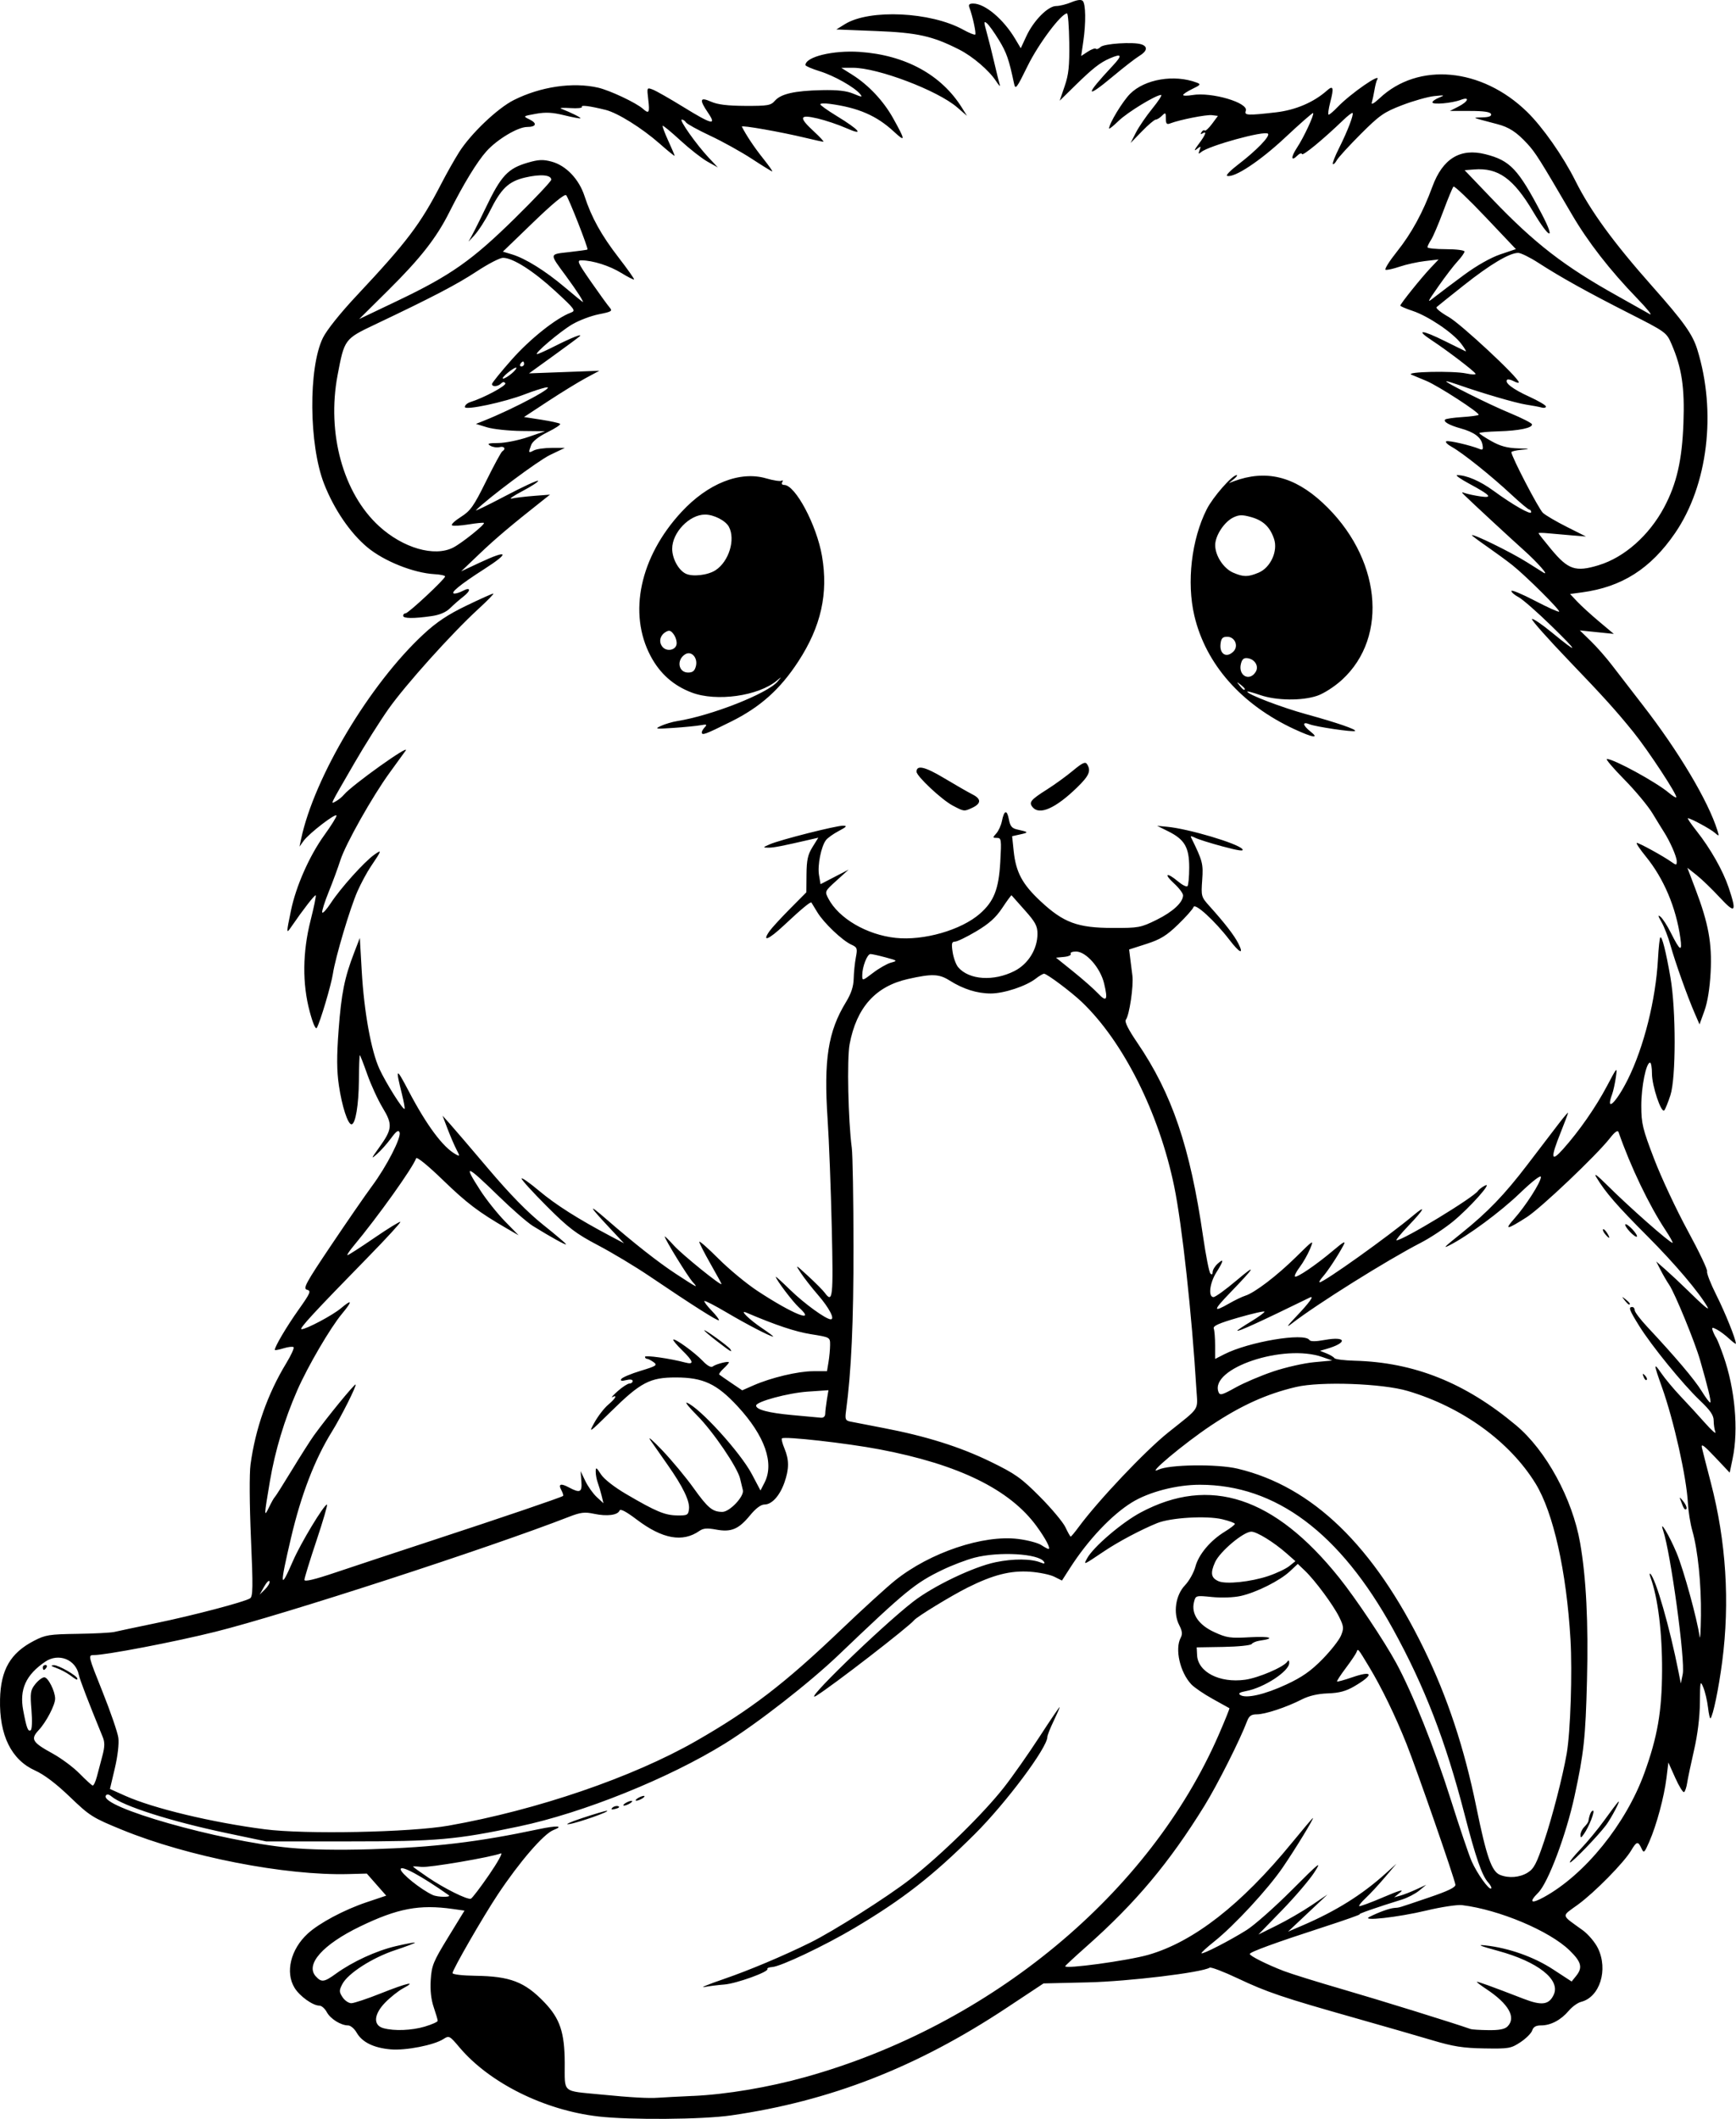 <?xml version="1.0" encoding="UTF-8" standalone="no"?>
<!-- Created with Inkscape (http://www.inkscape.org/) -->

<svg
   width="186.09mm"
   height="227.092mm"
   viewBox="0 0 186.09 227.092"
   version="1.1"
   id="svg1"
   xml:space="preserve"
   xmlns="http://www.w3.org/2000/svg"
   xmlns:svg="http://www.w3.org/2000/svg"><defs
     id="defs1" /><g
     id="layer1"
     transform="translate(5.004,-37.789)"><path
       style="fill:#000000"
       d="m 59.128,264.62 c -5.793,-0.671 -11.672,-3.597 -14.886,-7.41 -1.048,-1.243 -1.114,-1.278 -1.703,-0.892 -1.002,0.657 -4.052,1.255 -5.674,1.113 -1.814,-0.159 -3.057,-0.771 -3.638,-1.792 -0.242,-0.425 -0.654,-0.774 -0.916,-0.775 -0.78,-0.003 -1.899,-0.703 -2.29,-1.434 -0.201,-0.376 -0.554,-0.684 -0.784,-0.685 -0.712,-0.002 -2.117,-1.01 -2.669,-1.915 -1.014,-1.663 -0.414,-4.125 1.415,-5.805 1.228,-1.128 3.899,-2.552 6.301,-3.359 l 2.112,-0.71 -1.041,-1.183 -1.041,-1.183 -1.954,0.053 c -6.771,0.183 -17.204,-1.853 -24.253,-4.733 -3.189,-1.302 -3.484,-1.489 -5.615,-3.536 -1.477,-1.419 -2.76,-2.391 -3.737,-2.83 -2.547,-1.145 -3.845,-3.785 -3.755,-7.639 0.074,-3.157 1.113,-4.95 3.624,-6.255 1.235,-0.642 1.647,-0.709 4.662,-0.752 1.819,-0.026 3.605,-0.119 3.969,-0.206 0.364,-0.087 2.377,-0.513 4.474,-0.947 4.006,-0.829 9.433,-2.257 10.066,-2.648 0.316,-0.196 0.332,-1.174 0.101,-6.452 -0.157,-3.605 -0.177,-6.924 -0.046,-7.892 0.52,-3.851 1.833,-7.574 3.833,-10.865 0.519,-0.854 0.87,-1.625 0.782,-1.713 -0.089,-0.089 -0.578,-0.033 -1.087,0.123 -0.509,0.156 -0.926,0.231 -0.926,0.166 0,-0.356 1.26,-2.488 2.526,-4.273 1.302,-1.836 1.395,-2.056 0.925,-2.174 -0.457,-0.116 -0.135,-0.71 2.588,-4.763 1.711,-2.547 3.684,-5.404 4.385,-6.35 1.573,-2.122 3.158,-5.21 2.95,-5.75 -0.115,-0.301 -0.344,-0.144 -0.908,0.623 -0.414,0.564 -1.09,1.323 -1.501,1.687 -0.677,0.599 -0.657,0.536 0.209,-0.671 1.433,-1.994 1.476,-2.475 0.387,-4.279 -0.509,-0.843 -1.25,-2.455 -1.648,-3.583 -0.398,-1.128 -0.757,-2.051 -0.799,-2.051 -0.042,0 -0.086,1.207 -0.098,2.683 -0.022,2.672 -0.368,4.725 -0.797,4.725 -0.393,0 -1.023,-1.945 -1.347,-4.162 -0.234,-1.599 -0.242,-3.103 -0.031,-5.936 0.293,-3.933 0.628,-5.603 1.665,-8.295 l 0.61,-1.584 0.205,3.572 c 0.249,4.341 1.005,8.524 1.892,10.461 0.681,1.488 2.541,4.446 2.698,4.289 0.049,-0.049 -0.073,-0.738 -0.27,-1.532 -0.729,-2.935 -0.654,-2.975 0.709,-0.379 1.935,3.688 3.682,6.035 5.046,6.78 0.452,0.247 0.456,0.217 0.072,-0.526 -0.224,-0.433 -0.65,-1.424 -0.947,-2.201 l -0.54,-1.413 0.733,0.814 c 0.403,0.448 2.28,2.641 4.172,4.874 2.349,2.773 4.216,4.679 5.887,6.011 1.346,1.073 2.447,2.01 2.447,2.083 0,0.132 -1.597,-0.749 -3.562,-1.965 -0.577,-0.357 -2.223,-1.792 -3.659,-3.19 -3.525,-3.431 -3.849,-3.529 -1.946,-0.588 0.634,0.98 1.812,2.457 2.618,3.282 l 1.466,1.501 -1.229,-0.711 c -3.048,-1.764 -4.318,-2.725 -6.889,-5.215 -1.597,-1.547 -2.799,-2.524 -2.866,-2.332 -0.365,1.034 -4.116,6.289 -6.705,9.393 -0.455,0.546 -0.748,0.992 -0.651,0.992 0.097,0 1.384,-0.828 2.86,-1.84 1.476,-1.012 2.736,-1.787 2.8,-1.724 0.064,0.064 -1.486,1.755 -3.445,3.758 -5.859,5.992 -7.474,7.743 -7.14,7.743 0.511,0 3.328,-1.496 4.203,-2.233 1.235,-1.039 1.285,-0.81 0.128,0.579 -1.25,1.499 -3.667,5.634 -4.79,8.195 -1.378,3.14 -2.385,6.486 -2.938,9.76 -0.64,3.79 -0.644,3.928 -0.076,2.749 0.245,-0.509 0.515,-0.986 0.6,-1.058 0.085,-0.073 0.914,-1.382 1.843,-2.91 0.929,-1.528 1.99,-3.195 2.358,-3.704 1.413,-1.955 4.359,-5.552 4.462,-5.449 0.124,0.124 -1.562,3.479 -2.54,5.052 -1.833,2.95 -3.301,6.762 -4.382,11.377 -1.232,5.262 -1.193,5.704 0.217,2.462 0.828,-1.904 3.305,-6.008 3.636,-6.025 0.093,-0.005 -0.413,1.732 -1.124,3.86 -0.712,2.128 -1.294,4.021 -1.294,4.206 0,0.231 1.06,-0.02 3.373,-0.8 1.855,-0.625 6.469,-2.153 10.253,-3.394 7.604,-2.495 13.964,-4.66 14.106,-4.802 0.051,-0.051 -0.041,-0.34 -0.203,-0.644 -0.339,-0.633 -0.045,-0.73 0.816,-0.269 1.202,0.643 1.435,0.532 1.346,-0.641 l -0.083,-1.097 0.507,1.058 c 0.279,0.582 0.83,1.356 1.225,1.72 l 0.718,0.661 -0.193,-0.794 c -0.106,-0.437 -0.294,-1.069 -0.418,-1.406 -0.124,-0.337 -0.224,-0.873 -0.221,-1.191 0.004,-0.506 0.073,-0.471 0.555,0.282 0.329,0.513 1.42,1.37 2.708,2.125 3.187,1.869 4.145,2.271 5.464,2.29 1.099,0.016 1.197,-0.038 1.272,-0.691 0.098,-0.849 -0.647,-2.392 -2.28,-4.716 -0.664,-0.946 -1.496,-2.137 -1.849,-2.646 -0.353,-0.509 0.209,-0.033 1.248,1.058 1.039,1.091 2.549,2.907 3.355,4.036 1.545,2.164 2.045,2.579 3.103,2.579 0.79,0 2.373,-1.684 2.197,-2.337 -0.065,-0.243 -0.198,-0.793 -0.294,-1.223 -0.268,-1.192 -2.909,-5.074 -4.611,-6.776 -0.834,-0.834 -1.33,-1.449 -1.102,-1.366 1.337,0.485 5.737,5.317 6.972,7.656 l 0.925,1.752 0.426,-0.824 c 1.08,-2.089 0.043,-5.042 -2.882,-8.201 -2.228,-2.407 -3.683,-3.086 -6.614,-3.089 -2.779,-0.003 -3.776,0.52 -6.958,3.653 -2.365,2.328 -2.434,2.373 -1.768,1.173 0.381,-0.687 1.042,-1.542 1.468,-1.901 0.794,-0.668 1.037,-1.114 0.445,-0.817 -0.182,0.091 0.081,-0.199 0.585,-0.646 0.504,-0.447 1.069,-0.812 1.257,-0.812 0.187,0 0.341,-0.121 0.341,-0.27 0,-0.16 -0.286,-0.198 -0.701,-0.094 -0.489,0.123 -0.645,0.085 -0.516,-0.124 0.102,-0.165 1.032,-0.557 2.066,-0.871 1.701,-0.517 1.834,-0.606 1.391,-0.93 -0.269,-0.197 -0.586,-0.358 -0.704,-0.358 -0.118,0 -0.214,-0.097 -0.214,-0.215 0,-0.202 2.688,0.178 4.299,0.608 1.004,0.268 0.912,-0.106 -0.326,-1.314 -0.579,-0.566 -1.004,-1.078 -0.945,-1.138 0.167,-0.167 2.3,1.376 3.167,2.292 0.475,0.502 0.882,0.729 1.058,0.592 0.343,-0.268 1.741,-0.624 1.741,-0.444 0,0.07 -0.259,0.369 -0.576,0.664 -0.317,0.295 -0.525,0.583 -0.463,0.64 0.062,0.057 0.642,0.461 1.288,0.898 l 1.175,0.794 1.206,-0.53 c 1.892,-0.831 4.77,-1.515 6.397,-1.52 l 1.487,-0.005 0.164,-0.992 c 0.09,-0.546 0.165,-1.363 0.167,-1.816 0.003,-0.823 0.002,-0.824 -2.048,-1.152 -1.69,-0.27 -3.767,-0.964 -6.945,-2.32 -0.776,-0.331 0.318,0.746 1.71,1.683 0.729,0.491 1.26,0.893 1.18,0.893 -0.304,0 -2.846,-1.318 -5.006,-2.596 -1.237,-0.731 -2.3,-1.278 -2.363,-1.215 -0.063,0.063 0.286,0.528 0.775,1.033 0.489,0.505 0.838,0.967 0.776,1.027 -0.12,0.114 -2.832,-1.608 -7.451,-4.731 -1.507,-1.019 -3.985,-2.507 -5.507,-3.307 -2.367,-1.245 -3.159,-1.848 -5.479,-4.168 -1.492,-1.492 -2.712,-2.832 -2.712,-2.978 0,-0.146 0.852,0.45 1.894,1.325 1.769,1.486 4.172,3.009 7.631,4.84 l 1.455,0.77 -1.33,-1.416 c -2.495,-2.657 -2.64,-2.971 -0.522,-1.13 2.941,2.556 5.54,4.597 7.408,5.82 2.325,1.521 2.437,1.575 1.808,0.879 -0.535,-0.592 -2.999,-4.598 -2.999,-4.876 0,-0.069 0.446,0.368 0.99,0.971 0.871,0.965 5.095,4.381 5.095,4.122 0,-0.054 -0.536,-1.039 -1.191,-2.188 -0.655,-1.149 -1.191,-2.203 -1.191,-2.341 0,-0.138 0.923,0.673 2.051,1.803 1.128,1.13 3.003,2.683 4.167,3.45 3.809,2.511 6.39,3.544 4.474,1.792 -0.682,-0.624 -2.49,-3.016 -2.49,-3.295 0,-0.054 0.71,0.592 1.577,1.436 1.486,1.445 3.804,3.123 4.314,3.123 0.471,0 -0.173,-1.234 -1.36,-2.603 -0.673,-0.777 -1.51,-1.848 -1.859,-2.381 -0.614,-0.936 -0.588,-0.925 0.794,0.346 0.786,0.723 1.585,1.527 1.775,1.786 0.865,1.178 0.931,0.57 0.757,-7.004 -0.094,-4.111 -0.294,-9.32 -0.445,-11.576 -0.428,-6.397 0.044,-9.415 1.965,-12.561 0.56,-0.917 0.811,-1.679 0.83,-2.514 0.015,-0.659 0.119,-1.679 0.231,-2.268 0.188,-0.986 0.15,-1.095 -0.482,-1.383 -0.976,-0.445 -2.963,-2.335 -3.642,-3.465 -0.317,-0.528 -0.604,-0.998 -0.638,-1.045 -0.091,-0.126 -1.072,0.688 -2.944,2.443 -1.637,1.535 -2.398,1.845 -1.56,0.636 0.233,-0.337 1.22,-1.414 2.192,-2.394 l 1.768,-1.782 0.017,-1.922 c 0.014,-1.54 0.142,-2.122 0.642,-2.927 l 0.625,-1.005 -0.625,0.144 c -3.284,0.76 -4.154,0.93 -4.726,0.924 -0.627,-0.006 -0.619,-0.025 0.164,-0.366 1.106,-0.481 7.116,-2.004 7.851,-1.989 0.46,0.009 0.359,0.13 -0.475,0.569 -0.582,0.307 -1.199,0.748 -1.372,0.98 -0.521,0.704 -0.918,2.704 -0.743,3.742 l 0.165,0.977 1.504,-0.779 1.504,-0.779 -1.287,1.165 c -1.28,1.159 -1.285,1.169 -0.882,1.938 1.115,2.126 4.117,3.88 7.21,4.212 2.999,0.322 7.034,-0.837 9.037,-2.596 1.503,-1.32 2.015,-2.62 2.18,-5.539 0.137,-2.412 0.113,-2.58 -0.358,-2.58 -0.47,2.5e-4 -0.475,-0.032 -0.069,-0.48 0.239,-0.264 0.511,-0.862 0.604,-1.328 0.238,-1.188 0.542,-1.26 0.745,-0.175 0.136,0.723 0.327,0.956 0.889,1.079 1.235,0.272 1.268,0.321 0.352,0.523 l -0.893,0.197 0.164,1.572 c 0.239,2.291 0.921,3.566 2.886,5.4 2.464,2.3 3.958,2.853 7.738,2.862 2.771,0.007 3.004,-0.036 4.686,-0.864 1.752,-0.863 2.849,-1.877 2.849,-2.634 0,-0.215 -0.44,-0.795 -0.978,-1.287 -1.145,-1.049 -0.771,-1.22 0.439,-0.201 0.454,0.382 0.909,0.61 1.012,0.507 0.103,-0.103 0.187,-1.002 0.187,-1.998 0,-2.167 -0.489,-3.007 -2.265,-3.887 l -1.175,-0.582 1.1,0.105 c 2.282,0.219 7.525,1.775 8.029,2.383 0.222,0.267 -0.359,0.191 -2.112,-0.279 -1.33,-0.356 -2.663,-0.778 -2.962,-0.938 -0.299,-0.16 -0.494,-0.19 -0.434,-0.067 1.264,2.569 1.337,2.848 1.211,4.61 -0.124,1.736 -0.104,1.808 0.788,2.799 1.638,1.819 2.64,3.117 3.085,3.994 0.636,1.253 0.15,1.052 -0.961,-0.397 -1.556,-2.029 -3.684,-3.973 -3.839,-3.506 -0.072,0.218 -0.821,1.063 -1.663,1.877 -1.237,1.195 -1.889,1.595 -3.387,2.077 l -1.856,0.597 0.111,0.9 c 0.061,0.495 0.169,1.346 0.239,1.892 0.142,1.108 -0.324,4.265 -0.7,4.736 -0.161,0.202 0.253,1.033 1.232,2.47 3.717,5.458 5.652,11.158 7.042,20.737 0.298,2.057 0.652,3.854 0.786,3.992 0.152,0.157 0.244,0.097 0.244,-0.157 0,-0.225 0.238,-0.624 0.529,-0.888 0.71,-0.642 0.667,-0.339 -0.132,0.926 -0.72,1.14 -0.893,2.646 -0.305,2.646 0.196,0 1.297,-0.796 2.447,-1.768 2.254,-1.906 2.056,-1.52 -0.67,1.305 -1.843,1.91 -1.863,2.154 -0.093,1.142 0.613,-0.351 1.387,-0.723 1.72,-0.827 1.01,-0.316 3.407,-2.145 5.445,-4.154 1.909,-1.882 1.925,-1.891 1.495,-0.851 -0.239,0.578 -0.732,1.446 -1.096,1.929 -0.364,0.482 -0.599,0.94 -0.522,1.018 0.18,0.18 2.282,-1.249 4.123,-2.803 1.124,-0.949 1.357,-1.067 1.082,-0.547 -0.584,1.103 -1.661,2.743 -2.215,3.373 -0.288,0.327 -0.438,0.595 -0.333,0.595 0.465,0 7.392,-4.946 10.022,-7.155 1.447,-1.216 1.214,-0.711 -0.503,1.089 -0.823,0.862 -1.402,1.568 -1.288,1.568 0.717,0 8.318,-4.615 8.749,-5.312 0.082,-0.133 0.407,-0.379 0.722,-0.548 0.948,-0.507 -1.609,2.368 -3.43,3.857 -0.903,0.738 -2.451,1.759 -3.441,2.268 -3.607,1.857 -11.147,6.578 -13.84,8.667 -0.64,0.496 -0.477,0.247 0.529,-0.807 1.366,-1.431 1.951,-2.251 1.422,-1.992 -5.451,2.662 -7.772,3.721 -7.772,3.544 0,-0.048 0.655,-0.483 1.455,-0.968 0.8,-0.485 1.455,-0.961 1.455,-1.058 0,-0.097 -1.255,0.186 -2.79,0.629 -2.099,0.605 -2.754,0.898 -2.646,1.18 0.079,0.206 0.144,1.022 0.144,1.814 v 1.439 l 0.992,-0.505 c 2.625,-1.335 8.575,-2.335 9.107,-1.531 0.12,0.181 0.655,0.182 1.647,0.002 2.356,-0.427 2.488,0.302 0.175,0.967 l -0.677,0.195 0.702,0.282 c 0.386,0.155 0.764,0.382 0.84,0.505 0.076,0.123 1.05,0.247 2.164,0.277 6.384,0.168 11.858,2.356 17.304,6.915 3.224,2.699 6.041,7.862 6.87,12.595 0.656,3.744 0.896,8.541 0.738,14.779 -0.155,6.113 -0.332,7.756 -1.336,12.386 -0.898,4.141 -2.828,9.275 -3.884,10.331 -1.046,1.046 -0.786,1.249 0.615,0.478 4.39,-2.413 8.782,-7.842 10.76,-13.302 1.404,-3.875 1.875,-6.596 1.895,-10.94 0.019,-4.109 -0.44,-7.823 -1.24,-10.029 -0.105,-0.291 -0.117,-0.463 -0.025,-0.382 0.585,0.514 2.09,5.746 3.04,10.569 l 0.235,1.191 0.206,-1.007 c 0.288,-1.409 -1.302,-13.048 -2.103,-15.397 -0.448,-1.315 0.677,0.564 1.45,2.422 0.753,1.809 2.215,7.132 2.46,8.955 0.059,0.437 0.124,-0.575 0.145,-2.249 0.043,-3.356 -0.33,-7.019 -0.925,-9.1 -0.213,-0.743 -0.425,-2.066 -0.472,-2.939 -0.15,-2.797 -1.511,-8.877 -2.787,-12.447 -0.893,-2.5 -0.905,-2.705 -0.086,-1.516 0.423,0.615 1.367,1.746 2.097,2.514 0.73,0.767 1.907,2.05 2.617,2.851 0.709,0.8 1.207,1.237 1.105,0.971 -0.102,-0.267 -0.185,-0.823 -0.185,-1.236 0,-0.568 -0.362,-1.095 -1.483,-2.161 -1.833,-1.744 -5.195,-5.875 -6.521,-8.013 -1.045,-1.685 -1.158,-1.996 -0.728,-1.996 0.146,0 0.265,0.154 0.265,0.343 0,0.188 0.608,0.992 1.351,1.786 3.022,3.23 5.066,5.645 5.836,6.895 0.447,0.727 0.862,1.273 0.921,1.214 0.109,-0.109 -0.264,-1.655 -1.098,-4.549 -0.567,-1.969 -2.706,-7.178 -3.313,-8.07 -0.248,-0.364 -0.662,-1.076 -0.921,-1.582 l -0.471,-0.921 1.026,0.901 c 0.564,0.496 1.58,1.446 2.258,2.112 1.754,1.724 2.479,2.337 2.214,1.872 -0.894,-1.571 -3.477,-4.62 -6.389,-7.541 -3.343,-3.353 -4.538,-4.729 -5.516,-6.35 -0.319,-0.528 0.054,-0.262 1.114,0.794 2.361,2.353 6.739,6.218 7.044,6.218 0.081,0 -0.266,-0.625 -0.77,-1.389 -1.751,-2.65 -3.731,-6.785 -5.019,-10.483 -0.084,-0.241 -0.394,-0.02 -0.927,0.661 -1.432,1.831 -7.393,7.489 -8.913,8.462 -2.128,1.362 -2.447,1.404 -1.351,0.18 1.242,-1.387 2.87,-3.932 2.87,-4.485 0,-0.26 -0.915,0.448 -2.315,1.791 -2.037,1.954 -5.512,4.521 -7.474,5.52 -0.783,0.399 -0.609,0.224 1.323,-1.327 2.759,-2.215 4.571,-4.099 6.978,-7.251 1.328,-1.739 2.861,-3.745 3.407,-4.458 0.546,-0.713 0.992,-1.234 0.992,-1.158 0,0.076 -0.357,1.031 -0.794,2.121 -1.114,2.783 -1.045,3.236 0.269,1.762 1.726,-1.936 3.491,-4.472 4.692,-6.74 1.116,-2.108 1.123,-2.115 0.954,-0.933 -0.094,0.655 -0.272,1.466 -0.397,1.803 -0.752,2.036 0.448,0.898 1.689,-1.602 1.718,-3.459 2.987,-8.525 3.224,-12.863 0.066,-1.216 0.179,-2.27 0.251,-2.342 0.18,-0.18 0.596,1.458 1.089,4.288 0.602,3.46 0.601,10.758 -0.003,12.618 -0.251,0.773 -0.548,1.506 -0.66,1.628 -0.321,0.351 -1.319,-2.628 -1.319,-3.937 0,-0.649 -0.092,-1.181 -0.204,-1.181 -0.419,0 -0.943,2.584 -0.939,4.63 0.004,1.911 0.138,2.467 1.389,5.728 0.762,1.986 2.376,5.431 3.586,7.655 1.21,2.224 2.145,4.187 2.078,4.363 -0.068,0.176 0.378,1.315 0.989,2.532 0.948,1.885 2.097,4.741 2.097,5.213 0,0.077 -0.327,-0.165 -0.728,-0.538 -0.4,-0.373 -0.993,-0.815 -1.317,-0.982 -0.515,-0.265 -0.568,-0.244 -0.422,0.166 0.092,0.258 0.253,0.588 0.357,0.734 0.105,0.146 0.455,1.021 0.779,1.945 1.237,3.527 1.629,7.883 0.987,10.967 l -0.319,1.534 -1.563,-1.656 c -1.217,-1.289 -1.529,-1.512 -1.413,-1.005 0.082,0.358 0.511,2.037 0.953,3.731 1.641,6.291 2.054,12.796 1.218,19.199 -0.374,2.863 -0.979,5.787 -1.256,6.063 -0.062,0.062 -0.182,-0.467 -0.266,-1.176 -0.084,-0.709 -0.309,-1.671 -0.501,-2.137 -0.325,-0.791 -0.349,-0.683 -0.367,1.613 -0.012,1.56 -0.242,3.43 -0.627,5.107 -0.334,1.455 -0.666,3.034 -0.738,3.508 -0.071,0.474 -0.221,0.919 -0.332,0.988 -0.112,0.069 -0.536,-0.617 -0.943,-1.524 l -0.74,-1.649 -0.202,1.654 c -0.248,2.026 -1.059,5.04 -1.832,6.813 -0.543,1.243 -0.594,1.287 -0.853,0.728 -0.364,-0.786 -0.517,-0.753 -1.102,0.238 -0.762,1.29 -3.928,4.508 -5.711,5.804 -1.804,1.312 -1.859,1.019 0.518,2.741 0.595,0.431 1.326,1.296 1.635,1.934 1.118,2.309 0.195,5.24 -1.809,5.743 -0.363,0.091 -0.959,0.522 -1.325,0.957 -0.829,0.985 -1.924,1.566 -2.953,1.566 -0.562,0 -0.838,0.155 -0.96,0.539 -0.094,0.297 -0.659,0.862 -1.256,1.257 -1.023,0.676 -1.245,0.715 -3.882,0.671 -2.275,-0.038 -3.314,-0.201 -5.575,-0.875 -1.528,-0.456 -5.278,-1.537 -8.334,-2.402 -7.705,-2.181 -9.389,-2.751 -12.531,-4.238 -1.508,-0.714 -2.856,-1.226 -2.996,-1.14 -0.85,0.525 -8.703,1.474 -13.048,1.576 l -4.763,0.112 -3.969,2.628 c -9.613,6.365 -18.898,9.987 -29.535,11.52 -3.065,0.442 -10.85,0.501 -14.238,0.109 z m 10.171,-2.198 c 3.607,-0.167 8.059,-0.916 12.042,-2.027 19.86,-5.54 36.915,-19.678 44.32,-36.738 0.655,-1.509 1.16,-2.764 1.122,-2.79 -0.038,-0.025 -0.843,-0.473 -1.789,-0.994 -0.946,-0.521 -1.982,-1.228 -2.302,-1.57 -1.212,-1.294 -1.776,-3.787 -1.129,-4.995 0.202,-0.378 0.16,-0.727 -0.162,-1.349 -0.671,-1.298 -0.392,-3.213 0.623,-4.273 0.445,-0.465 0.944,-1.358 1.11,-1.984 0.347,-1.311 1.597,-2.802 3.15,-3.755 0.593,-0.364 1.081,-0.739 1.084,-0.834 0.004,-0.095 -0.601,-0.318 -1.343,-0.496 -1.689,-0.405 -5.542,-0.178 -6.992,0.413 -1.746,0.711 -4.141,1.982 -5.681,3.015 -2.262,1.518 -2.22,1.501 -1.835,0.778 0.647,-1.214 3.729,-3.855 5.763,-4.939 7.41,-3.948 14.325,-1.674 21.269,6.995 1.789,2.234 4.823,6.771 6.106,9.131 1.756,3.23 4.113,9.124 5.849,14.626 0.945,2.995 1.954,5.978 2.242,6.629 0.587,1.326 1.88,3.133 2.092,2.921 0.076,-0.076 -0.066,-0.363 -0.316,-0.639 -0.669,-0.739 -1.329,-2.646 -2.543,-7.343 -2.027,-7.846 -4.285,-13.687 -7.656,-19.808 -5.692,-10.335 -12.575,-15.478 -20.715,-15.478 -2.502,0 -5.46,0.77 -7.283,1.895 -2.174,1.342 -4.699,4.018 -6.626,7.021 l -0.867,1.351 -0.82,-0.409 c -0.451,-0.225 -1.616,-0.466 -2.588,-0.536 -2.096,-0.15 -3.984,0.33 -6.74,1.713 -1.748,0.877 -5.409,3.115 -5.704,3.486 -0.55,0.692 -8.78,7.05 -10.451,8.074 -1.9,1.164 6.855,-7.35 10.344,-10.059 2.166,-1.682 6.459,-3.738 8.838,-4.232 1.929,-0.401 3.84,-0.384 4.872,0.042 0.35,0.145 0.449,0.117 0.321,-0.09 -0.54,-0.874 -4.814,-1.125 -7.453,-0.438 -0.867,0.226 -2.41,0.813 -3.429,1.305 -2.926,1.412 -3.918,2.225 -11.129,9.115 -3.138,2.998 -8.708,7.339 -12.181,9.493 -6.032,3.741 -15.206,7.435 -22.066,8.884 -6.785,1.433 -8.785,1.61 -18.256,1.61 l -8.864,2.1e-4 -4.233,-0.89 c -5.957,-1.253 -11.126,-2.898 -12.343,-3.928 -0.281,-0.238 -0.496,-0.273 -0.604,-0.1 -0.747,1.209 12.148,4.878 19.694,5.603 2.125,0.204 5.247,0.259 8.731,0.153 6.765,-0.205 11.465,-0.767 17.965,-2.146 1.964,-0.417 2.766,-0.371 1.585,0.091 -1.05,0.41 -3.637,3.406 -5.967,6.911 -1.568,2.357 -4.851,8.056 -4.851,8.42 0,0.143 1.069,0.27 2.437,0.288 3.744,0.05 5.302,0.648 7.405,2.839 1.675,1.745 2.174,3.227 2.186,6.497 0.012,3.299 -0.357,2.974 3.847,3.386 3.317,0.326 5.144,0.427 6.218,0.346 0.437,-0.033 2.103,-0.12 3.704,-0.194 z m 3.307,-12.539 c 2.675,-0.916 6.385,-2.479 9.26,-3.901 2.471,-1.222 8.23,-4.873 10.652,-6.753 3.301,-2.563 7.879,-7.042 10.117,-9.899 0.912,-1.164 2.625,-3.605 3.806,-5.424 1.181,-1.819 2.148,-3.24 2.148,-3.158 0,0.082 -0.298,0.766 -0.661,1.52 -0.364,0.754 -0.661,1.51 -0.661,1.68 0,1.145 -4.447,7.095 -7.785,10.415 -4.51,4.487 -7.702,6.977 -12.898,10.063 -3.184,1.891 -7.899,4.127 -8.818,4.182 -0.335,0.02 -0.562,0.113 -0.504,0.207 0.184,0.297 -3.337,1.566 -4.617,1.664 -0.675,0.052 -1.644,0.173 -2.154,0.27 -0.509,0.097 0.443,-0.293 2.117,-0.866 z M 57.393,232.645 c 1.31,-0.435 2.5,-0.787 2.646,-0.783 0.523,0.015 -3.066,1.284 -4.036,1.427 -0.545,0.08 0.08,-0.209 1.39,-0.644 z m 3.246,-1.11 c 0.154,-0.154 0.436,-0.227 0.627,-0.164 0.198,0.066 0.078,0.186 -0.28,0.28 -0.44,0.115 -0.543,0.081 -0.347,-0.116 z M 62.023,231.05 c 0.218,-0.141 0.516,-0.256 0.661,-0.256 0.146,0 0.086,0.115 -0.132,0.256 -0.218,0.141 -0.516,0.256 -0.661,0.256 -0.146,0 -0.086,-0.115 0.132,-0.256 z m 1.323,-0.529 c 0.218,-0.141 0.516,-0.256 0.661,-0.256 0.146,0 0.086,0.115 -0.132,0.256 -0.218,0.141 -0.516,0.256 -0.661,0.256 -0.146,0 -0.086,-0.115 0.132,-0.256 z m -22.802,24.464 c 0.754,-0.224 1.371,-0.5 1.371,-0.614 0,-0.114 -0.192,-0.771 -0.427,-1.46 -0.282,-0.827 -0.39,-1.825 -0.319,-2.937 0.097,-1.527 0.271,-1.952 1.863,-4.549 l 1.756,-2.865 -1.238,-0.175 c -3.605,-0.51 -5.94,-0.069 -9.981,1.888 -3.976,1.925 -5.87,4.062 -4.723,5.33 0.606,0.67 0.898,0.632 2.156,-0.279 1.784,-1.292 4.318,-2.459 6.412,-2.951 1.09,-0.256 2.018,-0.43 2.062,-0.385 0.044,0.044 -0.907,0.407 -2.114,0.807 -2.461,0.814 -5.078,2.495 -5.672,3.645 -0.351,0.68 -0.349,0.83 0.027,1.403 0.231,0.353 0.653,0.641 0.938,0.641 0.285,0 1.713,-0.476 3.174,-1.058 2.799,-1.115 3.94,-1.373 2.381,-0.539 -0.509,0.273 -1.382,0.967 -1.939,1.542 -1.215,1.256 -1.291,2.423 -0.178,2.731 1.16,0.32 3.037,0.248 4.45,-0.172 z m 116.049,-0.009 c 0.958,-0.958 0.128,-2.421 -2.279,-4.014 -0.555,-0.367 -1.009,-0.71 -1.009,-0.761 0,-0.09 1.478,0.444 5.027,1.816 1.943,0.751 2.72,0.641 3.221,-0.457 0.73,-1.603 -1.713,-3.524 -5.956,-4.681 -1.99,-0.543 -2.345,-0.696 -1.366,-0.589 2.499,0.274 5.189,1.228 7.243,2.568 l 1.992,1.3 0.476,-0.588 c 0.732,-0.904 0.579,-1.507 -0.698,-2.748 -2.156,-2.096 -7.55,-4.365 -11.526,-4.85 -0.509,-0.062 -2.236,0.2 -3.836,0.583 -3.036,0.726 -7.078,1.174 -6.085,0.675 1.002,-0.504 2.118,-0.907 2.646,-0.954 0.639,-0.057 0.213,0.071 3.704,-1.113 2.073,-0.703 2.896,-1.1 2.86,-1.383 -0.082,-0.641 -4.144,-12.34 -5.237,-15.081 -1.202,-3.016 -2.677,-6.054 -4.021,-8.282 -1.211,-2.007 -1.188,-1.98 -1.335,-1.568 -0.066,0.185 -0.582,0.952 -1.148,1.704 -0.566,0.753 -0.991,1.406 -0.946,1.451 0.045,0.045 0.776,-0.156 1.625,-0.448 2.252,-0.775 2.367,-0.292 0.228,0.962 -0.897,0.525 -1.614,0.718 -2.835,0.76 -1.085,0.038 -2.03,0.258 -2.808,0.655 -1.647,0.84 -3.922,1.592 -4.819,1.592 -0.585,0 -0.822,0.167 -1.033,0.728 -0.755,2.003 -3.187,6.83 -4.566,9.062 -3.775,6.111 -7.378,10.412 -12.61,15.048 -1.237,1.096 -2.28,2.063 -2.319,2.148 -0.159,0.355 6.716,-0.582 8.917,-1.215 4.847,-1.395 9.964,-5.385 15.356,-11.973 1.209,-1.477 2.232,-2.685 2.275,-2.685 0.144,0 -1.863,3.289 -3.23,5.292 -1.575,2.31 -5.202,6.233 -7.328,7.926 -0.814,0.649 -1.438,1.222 -1.385,1.274 0.136,0.136 3.065,-1.371 4.849,-2.495 0.835,-0.526 3.018,-2.458 4.851,-4.294 2.989,-2.992 3.237,-3.187 2.398,-1.882 -0.515,0.8 -2.074,2.627 -3.466,4.059 l -2.53,2.604 1.984,-0.982 c 1.091,-0.54 2.758,-1.506 3.704,-2.146 l 1.72,-1.164 -2.117,1.994 -2.117,1.994 1.587,-0.683 c 3.558,-1.531 6.344,-3.272 8.856,-5.537 l 1.183,-1.066 -1.235,1.455 c -0.679,0.8 -1.604,1.797 -2.054,2.216 -0.45,0.418 -0.769,0.811 -0.707,0.872 0.061,0.061 1.227,-0.367 2.591,-0.952 1.685,-0.722 2.267,-0.89 1.818,-0.525 l -0.661,0.538 0.661,-0.182 c 0.364,-0.1 1.138,-0.402 1.72,-0.672 l 1.058,-0.49 -0.757,0.623 c -0.416,0.342 -1.25,0.774 -1.852,0.96 -2.642,0.814 -4.778,1.559 -4.534,1.582 0.146,0.014 -1.581,0.623 -3.836,1.355 -5.169,1.676 -7.938,2.686 -7.938,2.895 0,0.21 1.852,1.136 3.658,1.83 0.775,0.298 3.639,1.188 6.365,1.979 3.879,1.126 11.921,3.622 13.657,4.239 0.146,0.052 1,0.103 1.899,0.115 1.155,0.015 1.757,-0.101 2.051,-0.395 z M 47.415,238.734 c 0.935,-1.359 1.508,-2.397 1.274,-2.307 -1.084,0.416 -7.708,1.544 -8.515,1.45 -0.498,-0.058 -0.905,-0.074 -0.905,-0.036 0,0.038 0.719,0.558 1.598,1.155 1.752,1.19 4.213,2.414 4.601,2.289 0.136,-0.044 1.011,-1.191 1.946,-2.55 z m -4.321,2.168 c -2.955,-2.081 -5.148,-3.264 -5.148,-2.775 0,0.436 2.192,2.195 3.44,2.761 0.54,0.245 2.054,0.258 1.708,0.015 z m 115.647,-2.408 c 0.678,-0.414 0.961,-0.949 1.777,-3.372 0.88,-2.611 1.991,-6.922 2.42,-9.391 0.404,-2.325 0.614,-8.691 0.405,-12.244 -0.431,-7.312 -1.841,-13.604 -3.742,-16.696 -2.766,-4.501 -7.868,-8.196 -13.705,-9.925 -2.722,-0.806 -9.344,-1.043 -11.969,-0.427 -3.156,0.74 -5.903,1.983 -9.114,4.125 -2.932,1.955 -7.077,5.434 -5.654,4.744 1.17,-0.567 6.326,-0.633 8.518,-0.11 8.016,1.914 14.581,8.273 19.975,19.348 2.505,5.144 4.309,10.592 5.596,16.903 1.085,5.317 1.644,6.919 2.545,7.283 0.928,0.375 2.099,0.281 2.948,-0.236 z M 43.106,233.448 c 9.438,-1.663 19.72,-5.181 26.501,-9.066 5.862,-3.359 9.479,-6.134 15.529,-11.912 2.307,-2.203 4.926,-4.591 5.821,-5.307 3.735,-2.986 9.441,-4.905 13.187,-4.434 1.002,0.126 2.111,0.418 2.464,0.649 0.353,0.231 0.701,0.42 0.775,0.42 0.28,0 -0.294,-1.102 -1.273,-2.441 -2.879,-3.942 -8.354,-6.62 -16.833,-8.232 -3.517,-0.669 -10.218,-1.422 -10.464,-1.175 -0.069,0.069 0.054,0.557 0.274,1.084 0.508,1.215 0.506,2.196 -0.005,3.646 -0.502,1.422 -1.348,2.356 -2.136,2.356 -0.385,0 -0.936,0.413 -1.55,1.162 -1.221,1.49 -2.024,1.826 -3.639,1.524 -0.949,-0.177 -1.377,-0.144 -1.782,0.14 -1.806,1.265 -3.968,0.873 -6.733,-1.219 -1.145,-0.866 -1.751,-1.182 -1.837,-0.956 -0.189,0.492 -1.346,0.639 -2.723,0.346 -1.014,-0.216 -1.441,-0.165 -2.701,0.325 -8.565,3.335 -30.616,10.501 -37.903,12.317 -4.412,1.1 -11.725,2.5 -13.053,2.5 -0.597,0 -0.574,0.097 0.951,3.903 0.86,2.146 1.628,4.379 1.707,4.961 0.085,0.628 -0.069,1.957 -0.379,3.27 l -0.522,2.212 1.627,0.73 c 3.013,1.351 9.312,2.862 14.988,3.595 4.304,0.556 15.595,0.329 19.711,-0.397 z M 5.38,228.206 c 0.144,-0.546 0.412,-1.56 0.596,-2.254 0.25,-0.949 0.26,-1.441 0.037,-1.984 -1.579,-3.859 -2.45,-6.124 -2.566,-6.681 -0.349,-1.66 -2.181,-2.372 -3.607,-1.402 -2.072,1.41 -2.779,2.972 -2.357,5.208 0.359,1.904 0.513,2.314 0.8,2.137 0.146,-0.09 0.181,-1.001 0.084,-2.187 -0.15,-1.831 -0.109,-2.104 0.411,-2.76 0.318,-0.4 0.754,-0.728 0.969,-0.728 0.404,0 1.158,1.49 1.158,2.289 0,0.68 -0.951,2.504 -1.757,3.368 -0.907,0.974 -0.709,1.307 1.496,2.517 0.925,0.507 2.225,1.476 2.889,2.153 0.664,0.677 1.293,1.249 1.396,1.272 0.104,0.023 0.306,-0.405 0.451,-0.95 z m -2.888,-10.886 c -0.364,-0.266 -1.019,-0.61 -1.455,-0.764 -0.586,-0.207 -0.654,-0.286 -0.26,-0.301 0.483,-0.019 2.509,1.147 2.509,1.444 0,0.184 -0.074,0.149 -0.794,-0.378 z m -2.91,-0.822 c 0,-0.146 0.126,-0.265 0.28,-0.265 0.154,0 0.207,0.119 0.117,0.265 -0.09,0.146 -0.216,0.265 -0.28,0.265 -0.064,0 -0.117,-0.119 -0.117,-0.265 z M 132.895,218.321 c 1.685,-0.786 2.62,-1.441 3.855,-2.7 0.897,-0.914 1.792,-2.054 1.99,-2.532 0.322,-0.778 0.304,-0.985 -0.177,-1.971 -0.626,-1.284 -2.606,-3.96 -3.695,-4.996 l -0.756,-0.719 -0.855,0.799 c -1.072,1.002 -3.568,2.253 -5.255,2.634 -0.746,0.168 -2.035,0.217 -3.062,0.115 -1.766,-0.175 -1.775,-0.173 -1.954,0.539 -0.316,1.259 0.489,2.45 2.178,3.224 1.347,0.617 1.708,0.667 3.878,0.544 2.115,-0.121 2.759,0.123 0.98,0.371 -0.364,0.051 -0.746,0.211 -0.85,0.357 -0.104,0.146 -1.473,0.286 -3.043,0.312 l -2.854,0.048 0.042,0.835 c 0.09,1.813 2.415,3.007 5.135,2.636 1.441,-0.196 4.158,-1.361 4.543,-1.948 0.124,-0.189 0.196,-0.137 0.198,0.143 0.008,0.886 -2.692,2.655 -4.598,3.012 -0.719,0.135 -0.904,0.257 -0.649,0.426 0.615,0.41 2.639,-0.052 4.95,-1.13 z M 23.888,207.271 c -0.054,-0.157 -0.314,0.098 -0.579,0.568 l -0.481,0.854 0.579,-0.568 c 0.318,-0.312 0.535,-0.697 0.481,-0.854 z m 107.059,-0.57 c 0.873,-0.293 1.885,-0.772 2.249,-1.063 l 0.661,-0.529 -0.926,-0.818 c -1.373,-1.212 -3.208,-2.345 -3.798,-2.345 -0.847,0 -3.38,2.134 -3.893,3.28 -0.523,1.168 -0.426,1.682 0.385,2.033 0.797,0.345 3.464,0.066 5.321,-0.558 z m -20.33,-5.243 c 2.115,-2.867 7.148,-8.181 9.614,-10.15 3.474,-2.774 3.153,-2.281 3.012,-4.624 -0.484,-8.036 -1.535,-17.641 -2.379,-21.74 -1.626,-7.897 -5.473,-15.56 -9.936,-19.796 -1.123,-1.066 -3.707,-2.998 -4.009,-2.998 -0.126,0 -0.527,0.233 -0.889,0.518 -1.026,0.807 -3.415,1.598 -4.825,1.598 -1.474,0 -2.96,-0.469 -4.437,-1.402 -1.111,-0.701 -1.884,-0.727 -4.45,-0.148 -3.479,0.786 -5.506,3.053 -6.249,6.991 -0.293,1.554 -0.154,8.195 0.233,11.095 0.097,0.728 0.18,5.49 0.185,10.583 0.007,8.123 -0.235,13.435 -0.805,17.653 -0.117,0.865 -0.059,1 0.474,1.11 0.334,0.069 1.917,0.376 3.517,0.682 4.589,0.877 8.22,2.018 11.493,3.612 2.678,1.304 3.288,1.737 5.303,3.761 1.252,1.258 2.486,2.734 2.741,3.279 0.255,0.546 0.508,0.992 0.561,0.992 0.053,0 0.435,-0.458 0.847,-1.017 z M 83.458,189.312 c 0.002,-0.255 0.08,-0.927 0.173,-1.495 l 0.17,-1.032 -2.224,0.152 c -2.103,0.144 -5.531,1.07 -5.531,1.495 0,0.433 1.325,0.784 3.836,1.015 1.455,0.134 2.854,0.262 3.109,0.286 0.28,0.026 0.464,-0.141 0.466,-0.421 z m 48.04,-4.542 c 1.321,-0.442 3.281,-0.885 4.355,-0.985 l 1.953,-0.181 -1.048,-0.37 c -4.158,-1.47 -12.12,1.207 -11.145,3.748 0.149,0.387 0.376,0.327 1.826,-0.482 0.911,-0.509 2.737,-1.286 4.059,-1.728 z m -18.152,-41.591 c -0.401,-1.672 -1.935,-3.41 -3.01,-3.41 -0.395,0 -0.649,0.111 -0.565,0.247 0.084,0.136 -0.236,0.285 -0.712,0.331 l -0.865,0.083 1.852,1.49 c 1.019,0.82 2.207,1.867 2.642,2.328 0.936,0.993 1.093,0.739 0.659,-1.07 z M 90.506,140.959 c 0.725,-0.195 0.704,-0.216 -0.57,-0.559 -0.728,-0.196 -1.46,-0.359 -1.628,-0.362 -0.352,-0.006 -0.886,1.37 -0.886,2.282 0,0.61 0.019,0.605 1.165,-0.269 0.641,-0.489 1.504,-0.98 1.918,-1.092 z m 13.235,0.899 c 1.477,-0.75 2.467,-2.353 2.467,-3.995 0,-0.83 -0.232,-1.258 -1.363,-2.524 -0.75,-0.838 -1.387,-1.556 -1.415,-1.594 -0.028,-0.039 -0.474,0.565 -0.989,1.342 -0.698,1.051 -1.414,1.695 -2.798,2.518 -1.023,0.608 -2.05,1.105 -2.281,1.105 -0.344,0 -0.389,0.202 -0.249,1.124 0.094,0.618 0.363,1.349 0.598,1.624 1.165,1.359 3.797,1.534 6.03,0.4 z m 60.673,94.114 c 0.75,-0.785 1.906,-2.184 2.569,-3.109 0.664,-0.925 1.323,-1.8 1.466,-1.946 0.377,-0.385 -0.731,1.738 -1.3,2.492 -0.887,1.175 -3.607,3.99 -3.854,3.99 -0.134,0 0.369,-0.643 1.119,-1.428 z m 0.003,-1.537 c 0,-0.24 0.183,-0.62 0.406,-0.843 0.223,-0.223 0.421,-0.5 0.439,-0.614 0.108,-0.686 0.303,-1.134 0.495,-1.134 0.248,0 -0.416,1.709 -0.974,2.506 -0.306,0.436 -0.366,0.45 -0.366,0.086 z m 10.931,-35.334 c -0.091,-0.255 -0.215,-0.582 -0.276,-0.728 -0.061,-0.146 0.076,-0.034 0.305,0.249 0.416,0.513 0.542,0.942 0.276,0.942 -0.077,0 -0.215,-0.208 -0.305,-0.463 z m -4.167,-13.747 c -0.144,-0.377 -0.113,-0.407 0.148,-0.148 0.181,0.179 0.262,0.393 0.181,0.474 -0.082,0.082 -0.229,-0.065 -0.329,-0.326 z m -99.302,-3.798 c -0.764,-0.586 -1.389,-1.12 -1.389,-1.186 0,-0.165 2.609,1.722 2.793,2.02 0.245,0.397 0.047,0.279 -1.404,-0.835 z m 97.267,-4.415 c -0.329,-0.42 -0.32,-0.429 0.1,-0.1 0.441,0.346 0.581,0.563 0.363,0.563 -0.055,0 -0.263,-0.208 -0.463,-0.463 z m -2.088,-7.084 c -0.184,-0.222 -0.283,-0.455 -0.221,-0.517 0.063,-0.063 0.259,0.119 0.437,0.403 0.384,0.615 0.256,0.683 -0.216,0.114 z m 2.651,-0.258 c -0.341,-0.363 -0.56,-0.719 -0.487,-0.792 0.073,-0.073 0.411,0.164 0.752,0.527 0.341,0.363 0.56,0.719 0.487,0.792 -0.073,0.073 -0.411,-0.164 -0.752,-0.527 z M 28.194,146.199 c -0.801,-2.968 -0.769,-6.359 0.091,-9.751 0.362,-1.427 0.611,-2.642 0.553,-2.7 -0.094,-0.094 -1.369,1.548 -2.615,3.368 -0.548,0.801 -0.549,0.741 -0.036,-1.745 0.541,-2.619 1.989,-5.885 3.591,-8.099 0.709,-0.98 1.289,-1.91 1.289,-2.066 0,-0.365 -2.945,1.894 -3.525,2.704 l -0.44,0.614 0.167,-0.794 c 1.395,-6.638 7.375,-16.644 13.134,-21.976 1.402,-1.298 2.604,-2.099 4.586,-3.054 1.477,-0.713 2.776,-1.296 2.887,-1.296 0.111,0 -0.612,0.744 -1.605,1.654 -2.825,2.587 -7.801,8.123 -9.629,10.713 -0.914,1.295 -2.553,3.894 -3.641,5.776 -2.756,4.764 -2.598,4.437 -1.999,4.117 0.278,-0.149 0.668,-0.467 0.868,-0.708 0.84,-1.013 7.191,-5.544 6.605,-4.713 -0.218,0.31 -0.982,1.363 -1.697,2.342 -1.838,2.514 -4.748,7.678 -5.295,9.397 -0.255,0.799 -0.817,2.325 -1.249,3.39 -0.432,1.066 -0.746,2.058 -0.697,2.205 0.049,0.147 0.466,-0.308 0.927,-1.011 1.047,-1.596 3.567,-4.401 4.647,-5.169 0.859,-0.612 0.825,-0.496 -0.372,1.272 -0.404,0.597 -1.046,1.788 -1.425,2.646 -0.789,1.783 -2.363,7.065 -2.632,8.836 -0.183,1.204 -1.346,5.118 -1.719,5.787 -0.128,0.229 -0.411,-0.41 -0.769,-1.738 z m 148.464,0.184 c -0.774,-1.773 -2.093,-5.474 -2.593,-7.276 -0.242,-0.873 -0.676,-1.996 -0.963,-2.496 -0.392,-0.682 -0.417,-0.822 -0.101,-0.56 0.231,0.192 0.725,0.958 1.097,1.703 0.99,1.981 1.245,2.121 1.023,0.56 -0.467,-3.275 -1.776,-6.366 -3.692,-8.718 -0.658,-0.807 -1.096,-1.468 -0.975,-1.468 0.255,0 2.809,1.402 3.688,2.024 0.556,0.393 0.595,0.388 0.59,-0.074 -0.006,-0.488 -0.72,-2.112 -1.378,-3.135 -0.185,-0.287 -0.735,-1.18 -1.221,-1.984 -0.487,-0.804 -1.853,-2.444 -3.037,-3.644 -1.184,-1.201 -2.016,-2.183 -1.851,-2.183 0.744,0 5.28,2.477 6.644,3.627 0.381,0.322 0.737,0.541 0.79,0.488 0.181,-0.181 -3.016,-5.053 -4.6,-7.008 -1.861,-2.299 -3.213,-3.796 -6.824,-7.556 -2.313,-2.408 -4.13,-4.454 -4.038,-4.546 0.092,-0.092 1.032,0.541 2.089,1.407 2.974,2.436 2.966,2.229 -0.026,-0.689 -1.508,-1.471 -3.086,-2.851 -3.506,-3.069 -0.42,-0.217 -0.764,-0.514 -0.764,-0.66 0,-0.146 1.124,0.321 2.497,1.037 1.373,0.716 2.552,1.248 2.619,1.181 0.145,-0.145 -3.579,-3.848 -5.025,-4.995 -0.56,-0.444 -1.762,-1.324 -2.671,-1.957 -0.91,-0.632 -1.654,-1.186 -1.654,-1.23 0,-0.248 4.237,1.828 5.943,2.912 0.733,0.466 1.51,0.954 1.725,1.084 0.688,0.416 -0.632,-1.089 -2.128,-2.425 -1.363,-1.218 -5.487,-5.035 -6.333,-5.863 -0.352,-0.344 -0.341,-0.369 0.089,-0.218 0.267,0.094 0.982,0.245 1.587,0.336 1.411,0.212 1.126,-0.12 -1.162,-1.352 -0.938,-0.505 -1.527,-0.921 -1.309,-0.923 0.979,-0.011 2.463,0.624 3.883,1.662 2.085,1.524 4.054,2.646 4.054,2.31 0,-0.152 -0.089,-0.278 -0.198,-0.281 -0.109,-0.003 -0.972,-0.726 -1.918,-1.606 -2.175,-2.025 -5.214,-4.457 -6.379,-5.105 -0.493,-0.274 -0.758,-0.549 -0.589,-0.61 0.289,-0.104 2.617,0.438 3.561,0.829 0.345,0.143 0.404,0.047 0.302,-0.487 -0.148,-0.775 -0.894,-1.324 -2.343,-1.725 -1.201,-0.332 -1.88,-0.719 -1.655,-0.944 0.087,-0.087 0.9,-0.205 1.807,-0.264 0.907,-0.058 1.71,-0.166 1.783,-0.239 0.184,-0.184 -4.314,-3.104 -5.615,-3.645 -0.582,-0.242 -1.296,-0.54 -1.587,-0.661 -0.759,-0.317 4.452,-0.434 5.869,-0.132 0.623,0.133 1.071,0.14 0.994,0.017 -0.198,-0.32 -3.033,-2.48 -4.672,-3.559 -1.823,-1.2 -1.094,-1.164 1.388,0.07 1.087,0.54 2.084,1.033 2.216,1.094 0.131,0.061 -0.081,-0.308 -0.472,-0.821 -0.905,-1.187 -3.523,-2.95 -5.21,-3.511 -0.717,-0.238 -1.304,-0.491 -1.304,-0.562 0,-0.188 2.248,-2.987 3.245,-4.04 l 0.856,-0.904 -1.46,0.172 c -0.803,0.094 -2.021,0.363 -2.708,0.597 -0.686,0.234 -1.367,0.385 -1.513,0.336 -0.146,-0.049 0.4,-0.923 1.214,-1.942 1.562,-1.956 2.79,-4.204 3.798,-6.956 1.107,-3.021 2.988,-4.172 5.696,-3.485 2.65,0.673 3.51,1.586 6.033,6.407 1.53,2.923 0.843,2.722 -0.94,-0.276 -2.101,-3.533 -3.735,-4.701 -6.293,-4.502 l -1.036,0.081 2.97,3.105 c 4.534,4.739 7.718,7.201 13.422,10.378 1.528,0.851 3.076,1.722 3.44,1.935 0.364,0.213 -0.245,-0.549 -1.352,-1.694 -2.918,-3.018 -5.259,-6.031 -6.993,-9.001 -3.428,-5.873 -3.896,-6.616 -4.763,-7.557 -1.149,-1.247 -1.969,-1.783 -3.224,-2.104 -0.549,-0.14 -1.355,-0.354 -1.792,-0.476 -0.791,-0.22 -0.79,-0.22 0.22,-0.247 0.686,-0.018 0.978,-0.134 0.902,-0.358 -0.077,-0.228 -0.778,-0.331 -2.261,-0.331 h -2.149 l 0.916,-0.469 c 1.076,-0.551 1.262,-1.104 0.241,-0.716 -0.932,0.354 -3.029,0.536 -3.029,0.263 0,-0.123 0.327,-0.354 0.728,-0.513 0.643,-0.255 0.582,-0.274 -0.522,-0.16 -0.687,0.071 -2.235,0.507 -3.44,0.969 -1.967,0.755 -2.422,1.072 -4.464,3.115 -1.25,1.251 -2.402,2.512 -2.56,2.802 -0.157,0.29 -0.344,0.468 -0.415,0.397 -0.071,-0.072 0.23,-0.844 0.67,-1.718 0.891,-1.771 1.594,-3.602 1.442,-3.754 -0.055,-0.055 -0.507,0.291 -1.004,0.769 -2.151,2.068 -4.333,3.865 -4.414,3.635 -0.048,-0.137 -0.271,-0.065 -0.495,0.159 -0.7,0.7 -0.716,0.174 -0.027,-0.869 0.727,-1.101 1.86,-3.539 1.712,-3.687 -0.052,-0.052 -1.398,1.128 -2.992,2.621 -2.712,2.54 -5.473,4.361 -6.229,4.109 -0.154,-0.051 0.36,-0.581 1.141,-1.178 1.989,-1.518 3.501,-3.076 3.24,-3.337 -0.36,-0.36 -6.327,1.279 -7.154,1.965 -0.296,0.245 -0.33,0.208 -0.178,-0.197 0.172,-0.458 0.146,-0.467 -0.313,-0.104 -0.315,0.249 -0.235,0.043 0.215,-0.554 0.757,-1.005 0.919,-1.454 0.411,-1.14 -0.195,0.121 -0.233,0.072 -0.106,-0.134 0.11,-0.178 0.266,-0.257 0.346,-0.177 0.081,0.08 0.432,-0.239 0.781,-0.71 l 0.635,-0.856 -0.639,-0.08 c -0.6,-0.075 -3.456,0.488 -4.481,0.884 -0.37,0.143 -0.463,0.037 -0.463,-0.53 0,-0.644 -0.038,-0.671 -0.416,-0.293 -0.229,0.229 -0.531,0.416 -0.671,0.416 -0.141,0 -0.804,0.564 -1.474,1.253 l -1.218,1.253 0.567,-1.111 c 0.312,-0.611 1.104,-1.77 1.76,-2.576 0.656,-0.806 1.082,-1.465 0.947,-1.465 -0.562,0 -3.606,1.856 -4.556,2.778 -0.563,0.547 -1.024,0.915 -1.024,0.819 0,-0.521 1.449,-2.912 2.251,-3.714 1.578,-1.578 4.737,-2.111 7.142,-1.205 0.469,0.177 0.417,0.253 -0.463,0.677 -0.546,0.263 -0.992,0.556 -0.992,0.652 0,0.096 0.446,0.099 0.992,0.007 2.068,-0.348 6.055,0.829 5.724,1.69 -0.19,0.494 0.183,0.513 3.233,0.162 2.095,-0.241 4.05,-1.075 5.464,-2.332 0.679,-0.604 0.764,-0.324 0.365,1.213 -0.195,0.753 -0.276,1.37 -0.179,1.37 0.097,0 0.526,-0.365 0.953,-0.812 1.394,-1.456 4.773,-3.793 4.242,-2.933 -0.074,0.12 -0.204,0.624 -0.288,1.121 -0.084,0.497 -0.213,1.101 -0.286,1.341 -0.075,0.249 0.283,0.046 0.832,-0.472 4.144,-3.908 10.947,-3.286 15.809,1.446 1.671,1.626 3.867,4.757 5.183,7.39 1.624,3.25 4.082,6.62 8.276,11.35 3.34,3.766 4.285,5.094 4.794,6.732 2.085,6.709 1.135,14.551 -2.384,19.683 -2.614,3.812 -5.691,5.773 -9.966,6.35 l -1.286,0.174 0.757,0.806 c 0.417,0.443 1.471,1.406 2.344,2.139 l 1.587,1.333 -1.821,-0.187 -1.821,-0.187 1.171,1.138 c 0.644,0.626 1.668,1.792 2.276,2.591 0.608,0.799 2.077,2.703 3.264,4.231 3.872,4.982 7.05,10.317 8.042,13.497 0.195,0.625 0.18,0.636 -0.293,0.226 -0.487,-0.422 -2.58,-1.552 -2.875,-1.552 -0.082,0 0.332,0.609 0.92,1.353 1.498,1.895 2.829,4.241 3.446,6.069 0.901,2.675 0.721,2.874 -0.96,1.058 -0.817,-0.882 -1.93,-1.956 -2.474,-2.387 l -0.989,-0.783 0.875,2.306 c 1.39,3.662 1.778,5.792 1.619,8.885 -0.088,1.699 -0.331,3.215 -0.665,4.137 l -0.526,1.455 z m -10.279,-48.025 c 2.738,-0.83 5.398,-3.185 7.005,-6.2 1.342,-2.519 1.92,-5.035 2.067,-9.01 0.142,-3.835 -0.169,-5.908 -1.268,-8.464 -0.546,-1.269 -0.602,-1.309 -4.549,-3.314 -4.486,-2.277 -7.335,-3.862 -9.748,-5.421 -0.9,-0.581 -1.868,-1.057 -2.152,-1.057 -0.926,0 -2.995,1.23 -5.788,3.442 -1.508,1.194 -2.839,2.262 -2.958,2.372 -0.119,0.11 0.464,0.584 1.294,1.053 1.315,0.742 7.521,6.524 7.521,7.007 0,0.092 -0.248,0.034 -0.552,-0.128 -0.304,-0.162 -0.618,-0.229 -0.699,-0.148 -0.308,0.308 0.609,1.01 2.353,1.804 0.995,0.453 1.808,0.931 1.808,1.063 0,0.132 -0.208,0.181 -0.463,0.109 -0.255,-0.072 -0.999,-0.212 -1.654,-0.311 -1.101,-0.166 -4.758,-1.234 -7.285,-2.127 -0.587,-0.207 -1.157,-0.377 -1.268,-0.377 -0.399,0 4.508,2.459 6.792,3.403 1.288,0.532 2.359,1.077 2.381,1.211 0.064,0.386 -1.378,0.688 -3.597,0.752 -1.128,0.032 -2.05,0.118 -2.05,0.191 -6e-5,0.073 0.583,0.46 1.295,0.86 0.952,0.535 1.706,0.74 2.844,0.774 1.317,0.039 1.38,0.061 0.424,0.148 -0.618,0.056 -1.124,0.173 -1.124,0.261 0,0.462 2.932,6.099 3.386,6.509 0.292,0.264 1.449,0.942 2.571,1.505 l 2.039,1.024 -1.55,-0.125 c -0.853,-0.069 -1.997,-0.169 -2.543,-0.223 -0.546,-0.054 -0.992,-0.056 -0.992,-0.005 0,0.051 0.606,0.822 1.347,1.712 1.84,2.211 2.615,2.47 5.113,1.713 z m -14.434,-31.115 c 1.346,-0.993 2.865,-1.851 3.88,-2.193 l 1.667,-0.562 -3.256,-3.436 c -1.791,-1.89 -3.336,-3.359 -3.434,-3.264 -0.098,0.094 -0.591,1.282 -1.096,2.64 -0.505,1.357 -1.092,2.734 -1.305,3.06 -0.213,0.326 -0.388,0.686 -0.388,0.8 0,0.114 0.893,0.208 1.984,0.208 1.091,-3.8e-5 1.984,0.113 1.984,0.252 3.5e-4,0.139 -0.336,0.615 -0.748,1.058 -0.412,0.443 -1.329,1.64 -2.038,2.658 -1.27,1.824 -1.276,1.841 -0.376,1.131 0.503,-0.396 1.909,-1.455 3.126,-2.352 z M 97.121,124.127 c -1.174,-0.619 -3.877,-3.15 -3.877,-3.63 0,-0.753 0.905,-0.541 2.966,0.695 1.206,0.723 2.576,1.509 3.044,1.746 0.959,0.486 0.93,0.987 -0.084,1.449 -0.836,0.381 -0.834,0.381 -2.049,-0.26 z m 8.568,0.175 c -0.434,-0.524 -0.221,-0.788 1.529,-1.895 0.827,-0.523 2.081,-1.432 2.787,-2.02 1.018,-0.847 1.332,-0.992 1.517,-0.7 0.454,0.717 0.228,1.242 -1.081,2.512 -2.294,2.225 -4.018,2.988 -4.753,2.102 z m 28.083,-8.35 c -5.695,-2.635 -9.521,-6.968 -10.747,-12.17 -0.844,-3.582 -0.309,-8.183 1.328,-11.414 0.669,-1.321 2.735,-3.674 3.208,-3.655 0.116,0.005 -0.027,0.199 -0.318,0.432 l -0.529,0.424 0.529,-0.197 c 3.435,-1.276 6.456,-0.547 9.53,2.299 6.226,5.765 7.159,14.334 2.067,18.988 -0.786,0.718 -1.935,1.457 -2.639,1.697 -1.642,0.56 -4.378,0.527 -6.114,-0.072 -0.764,-0.264 -1.389,-0.431 -1.389,-0.372 0,0.292 3.644,1.688 6.35,2.432 3.224,0.887 5.368,1.623 5.205,1.786 -0.152,0.152 -4.203,-0.443 -4.874,-0.715 -0.817,-0.332 -0.76,0.108 0.102,0.786 0.975,0.767 0.264,0.663 -1.708,-0.25 z m -5.339,-4.329 c 0,-0.055 -0.208,-0.263 -0.463,-0.463 -0.42,-0.329 -0.429,-0.32 -0.1,0.1 0.346,0.441 0.563,0.581 0.563,0.363 z m 1.161,-1.818 c 0.374,-0.594 -0.064,-1.356 -0.848,-1.472 -0.414,-0.062 -0.603,0.094 -0.73,0.599 -0.316,1.261 0.908,1.938 1.578,0.874 z m -2.382,-2.19 c 0.581,-0.581 0.162,-1.58 -0.662,-1.58 -0.499,0 -0.649,0.16 -0.718,0.765 -0.125,1.099 0.643,1.552 1.38,0.815 z m 2.695,-8.45 c 1.28,-0.535 2.097,-2.312 1.661,-3.614 -0.431,-1.286 -1.161,-1.98 -2.467,-2.346 -0.927,-0.26 -1.287,-0.253 -1.89,0.037 -0.983,0.473 -1.955,1.953 -1.953,2.977 0.001,1.128 0.895,2.495 1.922,2.942 1.101,0.479 1.589,0.479 2.726,0.004 z M 70.225,116.274 c 0,-0.116 0.149,-0.367 0.331,-0.557 0.27,-0.282 0.185,-0.319 -0.463,-0.201 -0.437,0.079 -1.746,0.208 -2.91,0.286 -1.941,0.13 -2.051,0.112 -1.323,-0.22 0.437,-0.199 1.21,-0.428 1.72,-0.509 3.674,-0.584 9.678,-2.948 10.767,-4.238 0.471,-0.559 0.471,-0.56 -0.061,-0.113 -1.979,1.663 -6.478,2.299 -9.139,1.292 -1.958,-0.741 -3.408,-2.027 -4.406,-3.908 -2.437,-4.591 -1.145,-10.641 3.298,-15.439 2.844,-3.072 6.275,-4.432 9.093,-3.606 0.767,0.225 1.51,0.338 1.651,0.25 0.141,-0.087 0.172,-0.022 0.068,0.147 -0.11,0.179 -0.025,0.305 0.204,0.305 1.194,0 3.48,4.291 4.052,7.606 0.696,4.031 -0.098,7.571 -2.537,11.311 -1.95,2.991 -4.08,4.894 -7.224,6.455 -2.789,1.385 -3.119,1.505 -3.119,1.138 z m -0.632,-7.087 c 0.228,-0.91 -0.486,-1.691 -1.159,-1.268 -0.947,0.596 -0.723,1.952 0.322,1.952 0.494,0 0.709,-0.175 0.836,-0.684 z m -2.07,-2.361 c 0.042,-0.292 -0.1,-0.768 -0.315,-1.058 -0.314,-0.423 -0.486,-0.469 -0.87,-0.234 -0.607,0.371 -0.75,1.072 -0.325,1.585 0.454,0.547 1.417,0.361 1.51,-0.292 z m 4.18,-7.926 c 1.43,-0.937 2.152,-3.295 1.425,-4.654 -0.354,-0.662 -1.62,-1.309 -2.559,-1.307 -1.672,0.002 -3.516,1.922 -3.518,3.662 -0.001,1.042 0.658,2.267 1.433,2.662 0.725,0.37 2.386,0.182 3.219,-0.363 z m -33.493,4.885 c 0,-0.146 0.119,-0.265 0.264,-0.265 0.298,0 4.234,-3.673 4.234,-3.951 0,-0.099 -0.506,-0.208 -1.124,-0.242 -2.252,-0.126 -5.411,-1.387 -7.202,-2.874 -1.842,-1.529 -3.58,-4.079 -4.651,-6.824 -1.626,-4.165 -1.691,-12.422 -0.123,-15.626 0.411,-0.839 1.856,-2.649 3.618,-4.528 5.415,-5.777 6.831,-7.649 9.073,-11.993 0.563,-1.091 1.424,-2.615 1.912,-3.386 1.261,-1.99 4.117,-4.708 5.869,-5.586 2.872,-1.44 6.329,-1.947 9.032,-1.325 1.247,0.287 4.07,1.616 4.785,2.252 0.669,0.595 0.757,0.452 0.59,-0.959 -0.157,-1.324 -0.154,-1.329 0.487,-1.086 0.355,0.135 1.824,0.972 3.266,1.86 3.082,1.898 3.604,2.022 2.656,0.627 -0.966,-1.421 -0.884,-1.726 0.321,-1.192 0.705,0.312 1.768,0.442 3.674,0.45 2.415,0.009 2.731,-0.046 3.175,-0.555 0.642,-0.735 2.119,-1.068 5.021,-1.132 1.685,-0.037 2.647,0.072 3.397,0.386 0.908,0.38 1.002,0.384 0.707,0.029 -0.614,-0.74 -2.786,-1.965 -4.333,-2.444 -0.837,-0.259 -1.521,-0.554 -1.521,-0.655 0,-0.889 2.968,-1.61 5.821,-1.413 4.887,0.337 8.753,2.45 10.955,5.987 l 0.539,0.866 -1.047,-0.906 C 95.505,47.481 89.07,45.042 86.402,45.053 l -1.227,0.005 1.191,0.75 c 1.726,1.088 3.331,2.795 4.36,4.639 1.345,2.409 1.36,2.628 0.097,1.456 -1.852,-1.721 -3.837,-2.579 -6.905,-2.986 -0.546,-0.072 -0.992,-0.05 -0.992,0.05 3.45e-4,0.1 0.782,0.658 1.737,1.24 2.496,1.521 3.034,2.193 1.056,1.319 -0.843,-0.373 -2.233,-0.841 -3.089,-1.041 -1.96,-0.457 -2.045,-0.134 -0.372,1.408 0.652,0.601 1.098,1.09 0.992,1.088 -0.106,-0.002 -0.966,-0.191 -1.912,-0.419 -2.615,-0.632 -6.913,-1.388 -6.818,-1.199 0.466,0.926 1.326,2.214 2.257,3.383 0.62,0.778 1.07,1.415 1,1.415 -0.07,0 -1.054,-0.607 -2.186,-1.348 -1.132,-0.741 -3.143,-1.857 -4.468,-2.478 -1.325,-0.621 -2.493,-1.265 -2.595,-1.43 -0.102,-0.165 -0.304,-0.3 -0.449,-0.3 -0.327,0 1.565,2.678 2.887,4.086 l 0.979,1.043 -1.107,-0.619 C 70.229,54.773 68.919,53.748 67.927,52.836 66.936,51.924 66.082,51.22 66.031,51.271 c -0.051,0.051 0.217,0.77 0.595,1.597 0.379,0.827 0.689,1.556 0.689,1.62 0,0.064 -0.716,-0.516 -1.591,-1.289 -1.896,-1.674 -4.511,-3.309 -5.808,-3.631 -1.699,-0.422 -2.684,-0.547 -2.546,-0.323 0.075,0.121 -0.485,0.179 -1.244,0.128 -0.759,-0.051 -1.202,-0.022 -0.983,0.063 1.081,0.425 2.15,0.957 2.072,1.03 -0.048,0.046 -0.832,-0.1 -1.743,-0.324 -1.256,-0.309 -1.989,-0.346 -3.043,-0.155 -1.386,0.252 -1.387,0.253 -0.668,0.605 0.853,0.418 0.724,0.803 -0.272,0.807 -0.982,0.003 -3.19,1.321 -4.331,2.584 -1.011,1.119 -2.48,3.526 -3.993,6.542 -1.385,2.761 -3.096,4.947 -6.556,8.377 l -3.113,3.086 4.083,-1.948 c 5.729,-2.734 8.009,-4.335 12.604,-8.852 2.147,-2.11 3.903,-3.973 3.903,-4.139 -0.002,-0.52 -1.143,-0.618 -2.774,-0.239 -1.819,0.423 -2.604,1.179 -3.86,3.716 -0.432,0.873 -1.17,2.01 -1.64,2.527 -0.47,0.517 -0.715,0.755 -0.546,0.529 0.17,-0.226 0.972,-1.798 1.783,-3.493 1.657,-3.466 2.38,-4.243 4.525,-4.867 1.155,-0.336 1.635,-0.356 2.553,-0.109 1.543,0.415 2.934,1.872 3.527,3.693 0.749,2.299 1.799,4.19 3.667,6.607 0.953,1.233 1.692,2.281 1.643,2.33 -0.049,0.049 -0.67,-0.268 -1.38,-0.704 -1.247,-0.767 -3.034,-1.334 -4.25,-1.347 -0.529,-0.006 -0.425,0.228 1.022,2.309 0.886,1.273 1.779,2.507 1.986,2.742 0.338,0.384 0.222,0.457 -1.155,0.73 -0.841,0.167 -2.125,0.653 -2.853,1.081 -1.302,0.765 -4.16,3.186 -3.761,3.186 0.112,0 0.925,-0.364 1.806,-0.809 1.881,-0.949 3.123,-1.444 2.749,-1.094 -0.146,0.136 -1.426,1.085 -2.845,2.108 l -2.58,1.861 3.771,-0.14 3.771,-0.14 -1.455,0.781 c -0.8,0.43 -2.618,1.546 -4.04,2.48 l -2.585,1.699 1.858,0.287 c 1.022,0.158 1.928,0.357 2.014,0.443 0.086,0.086 -0.523,0.488 -1.352,0.894 -0.928,0.455 -1.598,0.977 -1.744,1.36 -0.328,0.862 -0.306,0.908 0.275,0.597 0.281,-0.151 1.145,-0.274 1.918,-0.274 l 1.406,2.09e-4 -1.587,0.759 c -1.26,0.602 -6.67,4.639 -7.938,5.923 -0.146,0.147 1.261,-0.535 3.125,-1.516 1.864,-0.981 3.454,-1.719 3.533,-1.64 0.079,0.079 -0.672,0.574 -1.669,1.099 -0.997,0.526 -1.515,0.887 -1.151,0.804 0.364,-0.084 1.435,-0.213 2.381,-0.287 L 53.954,90.802 53.188,91.407 c -3.385,2.673 -5.062,4.089 -6.775,5.723 l -1.984,1.893 1.977,-0.926 c 3.057,-1.432 3.303,-1.113 0.518,0.671 -2.628,1.683 -3.784,2.636 -3.198,2.636 0.187,0 0.581,-0.129 0.875,-0.286 0.859,-0.459 0.904,-0.04 0.066,0.61 -0.422,0.328 -1.066,0.89 -1.429,1.25 -0.435,0.43 -1.114,0.718 -1.984,0.843 -1.934,0.278 -3.043,0.265 -3.043,-0.036 z m 5.371,-7.313 c 0.927,-0.475 3.438,-2.488 3.288,-2.637 -0.051,-0.051 -0.787,0.02 -1.636,0.158 -0.849,0.138 -1.651,0.184 -1.783,0.102 -0.132,-0.082 0.293,-0.487 0.946,-0.901 1.036,-0.657 1.378,-1.141 2.703,-3.823 0.834,-1.689 1.616,-3.133 1.738,-3.208 0.423,-0.261 0.219,-0.585 -0.286,-0.453 -0.279,0.073 -0.726,0.006 -0.992,-0.149 -0.39,-0.227 -0.222,-0.283 0.853,-0.29 0.736,-0.004 2.164,-0.291 3.175,-0.636 l 1.837,-0.628 -2.514,-0.027 c -1.382,-0.015 -3.049,-0.192 -3.704,-0.393 l -1.191,-0.366 0.794,-0.316 c 3.433,-1.366 8.168,-3.922 6.615,-3.57 -0.437,0.099 -1.389,0.411 -2.117,0.694 -2.242,0.872 -6.482,1.772 -6.482,1.377 0,-0.187 0.268,-0.424 0.595,-0.526 1.438,-0.448 3.894,-1.767 3.743,-2.01 -0.109,-0.177 -0.262,-0.17 -0.453,0.021 -0.344,0.344 -0.976,0.381 -0.976,0.058 0,-0.126 0.961,-1.313 2.135,-2.638 1.969,-2.221 4.764,-4.439 6.32,-5.014 0.557,-0.206 0.443,-0.364 -1.682,-2.321 -2.348,-2.162 -4.54,-3.555 -5.595,-3.555 -0.331,0 -1.594,0.654 -2.808,1.453 -2.122,1.397 -4.754,2.771 -10.892,5.685 -3.285,1.56 -3.298,1.577 -4.029,5.444 -1.174,6.208 0.595,12.65 4.438,16.17 2.577,2.359 5.943,3.333 7.958,2.301 z m 6.242,-18.632 c 0.348,-0.29 0.582,-0.578 0.519,-0.641 -0.063,-0.063 -0.467,0.174 -0.897,0.526 -0.431,0.352 -0.664,0.641 -0.519,0.641 0.146,3.92e-4 0.549,-0.236 0.897,-0.526 z m 1.352,-1.043 c 0,-0.146 -0.052,-0.265 -0.117,-0.265 -0.064,0 -0.19,0.119 -0.28,0.265 -0.09,0.146 -0.037,0.265 0.117,0.265 0.154,0 0.28,-0.119 0.28,-0.265 z m 5.913,-7.387 c -0.269,-0.425 -0.906,-1.338 -1.415,-2.029 -1.816,-2.465 -1.834,-2.329 0.333,-2.574 1.048,-0.118 1.932,-0.242 1.965,-0.274 0.111,-0.111 -2.03,-5.566 -2.285,-5.821 -0.164,-0.164 -1.421,0.87 -3.52,2.895 l -3.264,3.151 0.974,0.294 c 1.445,0.436 3.579,1.765 5.665,3.528 1.019,0.861 1.894,1.574 1.944,1.584 0.051,0.01 -0.128,-0.329 -0.397,-0.754 z M 109.121,47.028 c 0.431,-1.253 0.526,-2.155 0.493,-4.677 -0.023,-1.718 -0.131,-3.124 -0.241,-3.124 -0.614,0 -3.055,3.255 -4.216,5.622 -1.193,2.433 -1.314,2.588 -1.462,1.888 -0.548,-2.589 -0.791,-3.291 -1.605,-4.631 -0.498,-0.819 -1.081,-1.636 -1.297,-1.815 -0.345,-0.286 -0.349,-0.172 -0.032,0.959 0.198,0.706 0.567,2.177 0.821,3.268 0.254,1.091 0.518,2.163 0.588,2.381 0.07,0.219 -0.105,0.04 -0.388,-0.396 -0.75,-1.155 -2.509,-2.664 -3.969,-3.404 C 94.941,41.644 93.347,41.29 88.879,41.114 l -4.233,-0.167 0.926,-0.573 c 2.635,-1.631 9.204,-1.321 12.674,0.598 0.641,0.354 1.221,0.588 1.291,0.518 0.121,-0.121 -0.287,-2.004 -0.627,-2.89 -0.121,-0.316 -0.013,-0.431 0.405,-0.431 1.258,0 3.236,1.662 4.502,3.784 l 0.6,1.006 0.601,-1.297 c 0.77,-1.663 2.318,-3.228 3.193,-3.228 0.364,0 1.095,-0.181 1.626,-0.403 0.623,-0.26 1.055,-0.312 1.221,-0.147 0.326,0.326 0.354,2.345 0.061,4.352 l -0.227,1.554 0.71,-0.465 c 0.39,-0.256 0.78,-0.395 0.865,-0.31 0.086,0.086 0.309,0.002 0.497,-0.186 0.364,-0.364 3.483,-0.572 4.369,-0.291 0.728,0.231 0.644,0.733 -0.209,1.246 -0.4,0.24 -1.667,1.222 -2.814,2.181 -3.022,2.526 -3.04,2.08 -0.047,-1.116 1.08,-1.153 1,-1.367 -0.301,-0.804 -1.05,0.454 -1.83,1.066 -3.718,2.915 l -1.655,1.621 z"
       id="path1" /></g></svg>
